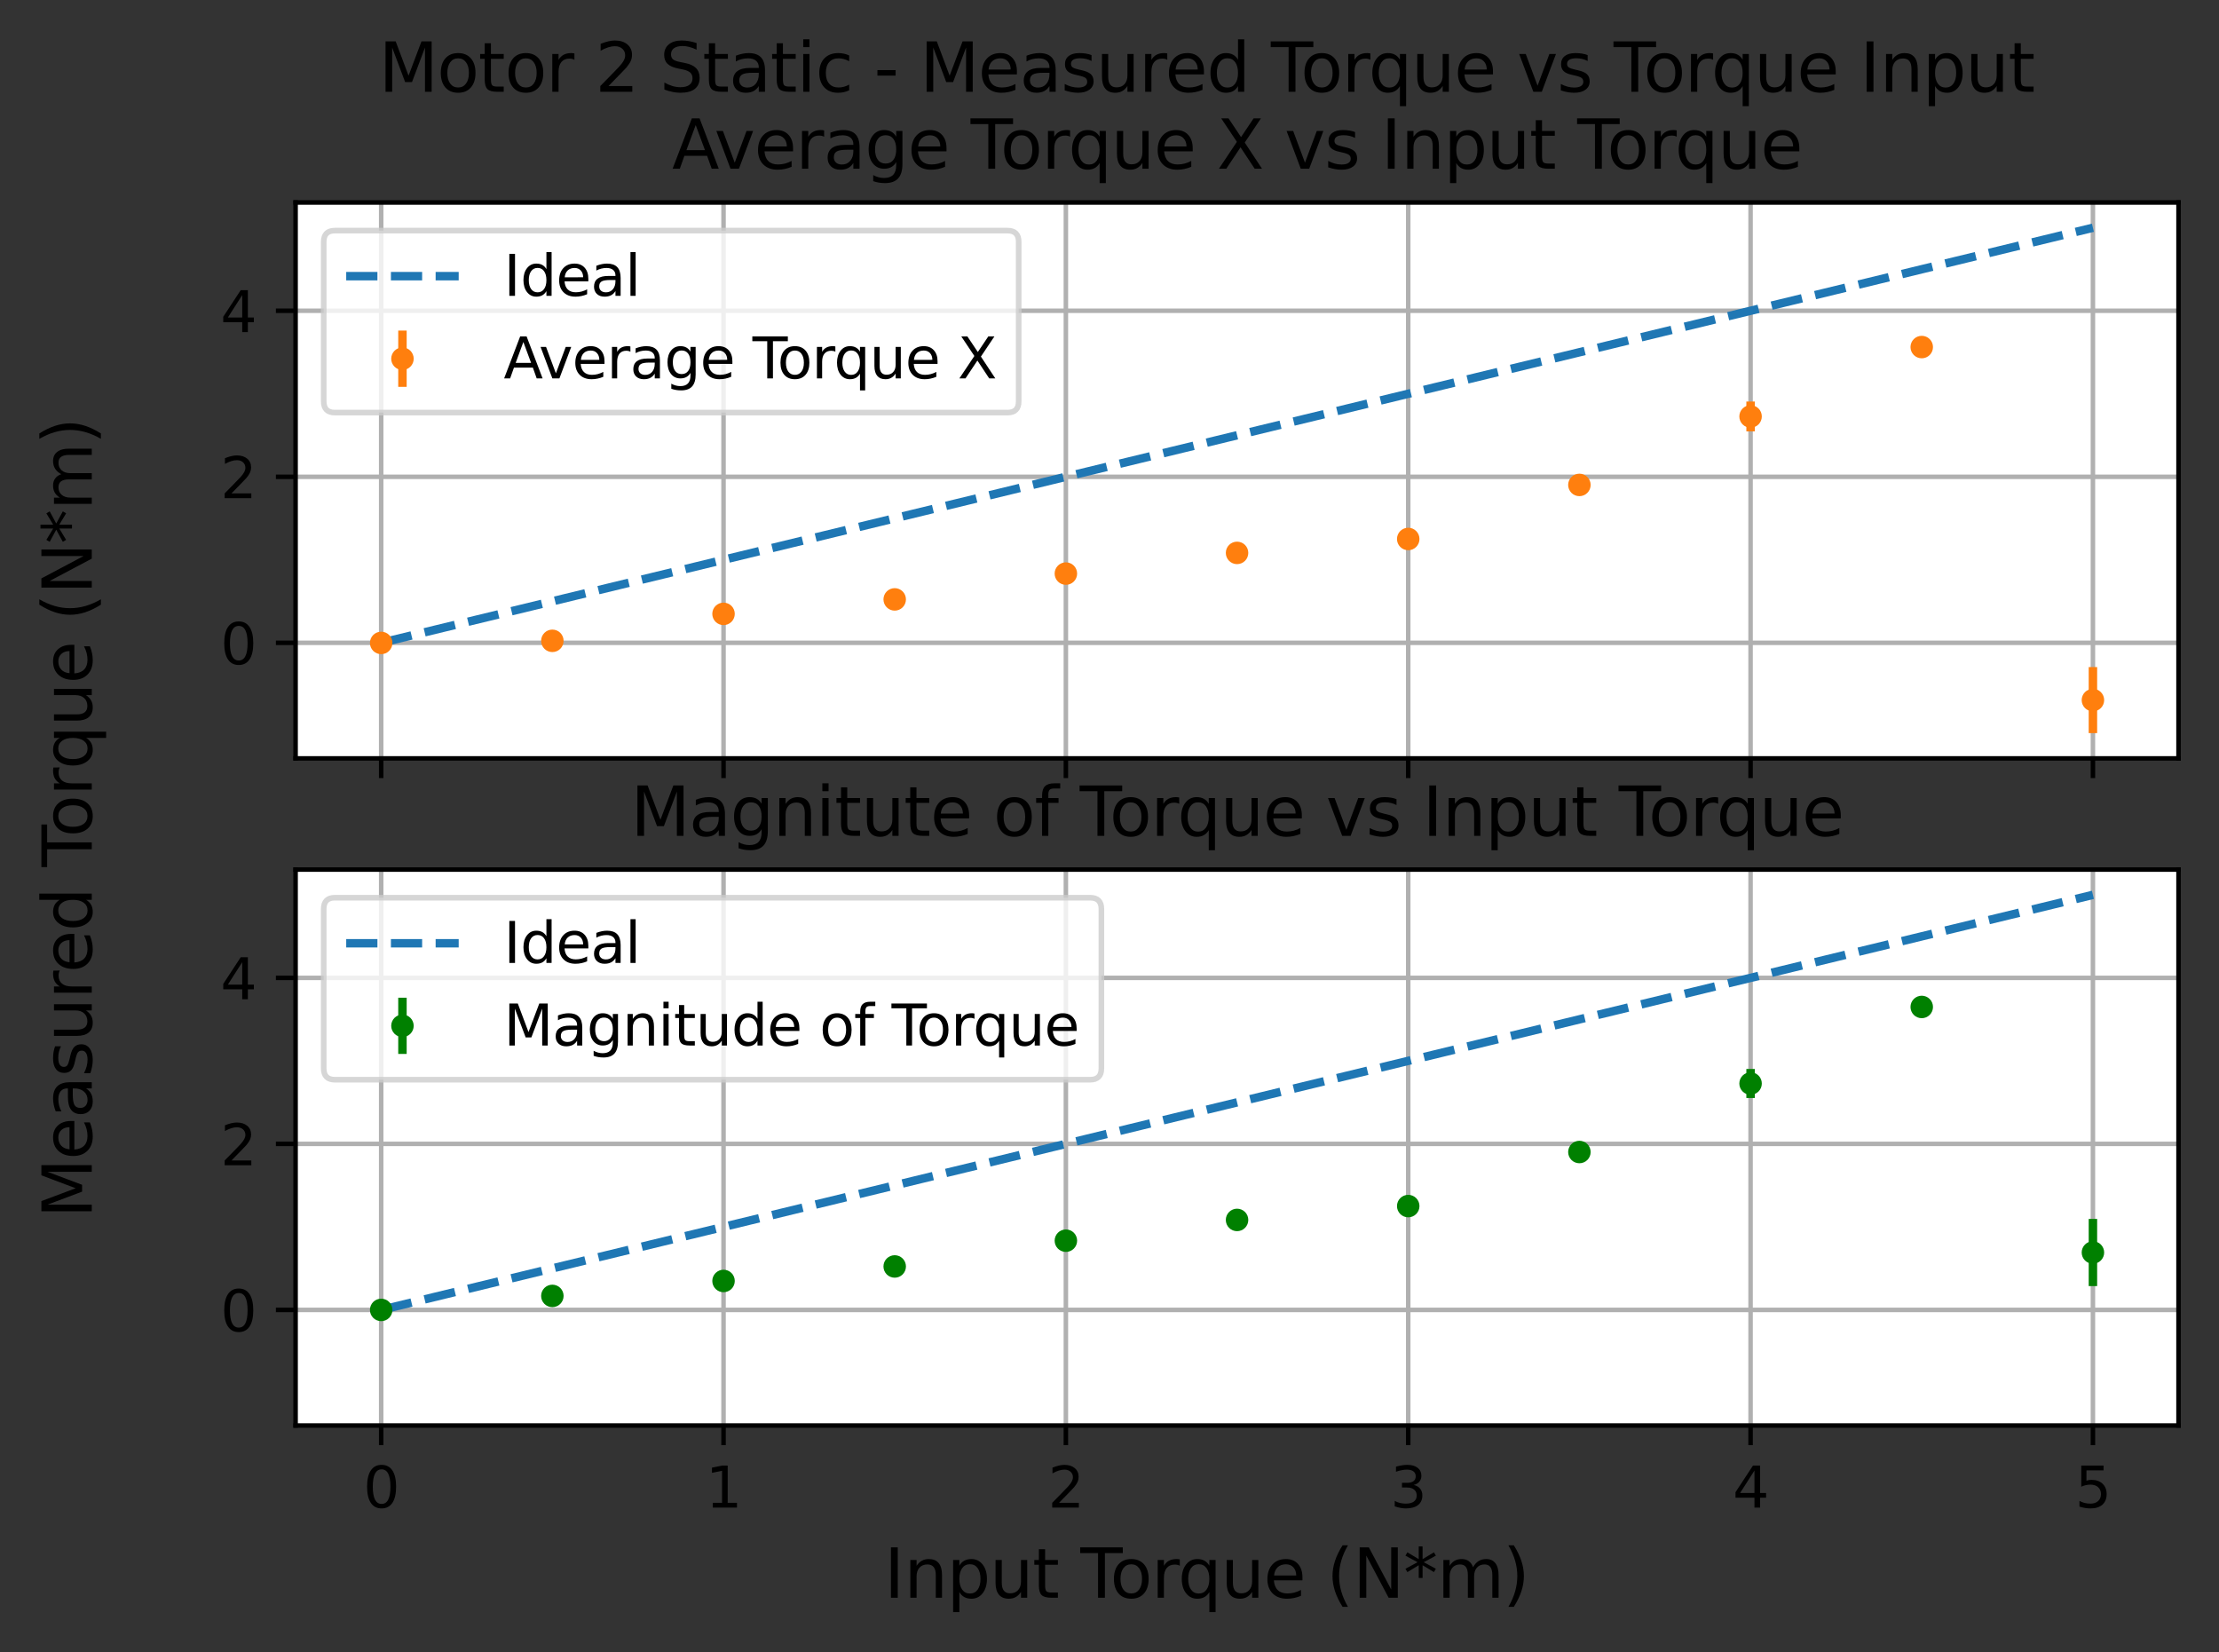 <?xml version="1.0" encoding="utf-8" standalone="no"?>
<!DOCTYPE svg PUBLIC "-//W3C//DTD SVG 1.1//EN"
  "http://www.w3.org/Graphics/SVG/1.1/DTD/svg11.dtd">
<svg xmlns:xlink="http://www.w3.org/1999/xlink" width="394.56pt" height="293.76pt" viewBox="0 0 394.56 293.76" xmlns="http://www.w3.org/2000/svg" version="1.1">
 <rect x="0" y="0" width="394.56" height="293.76" fill="#333333" stroke="none"/>
 <defs>
  <style type="text/css">*{stroke-linejoin: round; stroke-linecap: butt}</style>
 </defs>
 <g id="figure_1">
  <g id="patch_1">
   <path d="M 0 293.76 
L 394.56 293.76 
L 394.56 0 
L 0 0 
L 0 293.76 
z
" style="fill: none"/>
  </g>
  <g id="axes_1">
   <g id="patch_2">
    <path d="M 52.56 134.836 
L 387.36 134.836 
L 387.36 36 
L 52.56 36 
z
" style="fill: #ffffff"/>
   </g>
   <g id="matplotlib.axis_1">
    <g id="xtick_1">
     <g id="line2d_1">
      <path d="M 67.778 134.836 
L 67.778 36 
" clip-path="url(#p34149a6727)" style="fill: none; stroke: #b0b0b0; stroke-width: 0.8; stroke-linecap: square"/>
     </g>
     <g id="line2d_2">
      <defs>
       <path id="m59379c898c" d="M 0 0 
L 0 3.5 
" style="stroke: #000000; stroke-width: 0.8"/>
      </defs>
      <g>
       <use xlink:href="#m59379c898c" x="67.778" y="134.836" style="stroke: #000000; stroke-width: 0.8"/>
      </g>
     </g>
    </g>
    <g id="xtick_2">
     <g id="line2d_3">
      <path d="M 128.651 134.836 
L 128.651 36 
" clip-path="url(#p34149a6727)" style="fill: none; stroke: #b0b0b0; stroke-width: 0.8; stroke-linecap: square"/>
     </g>
     <g id="line2d_4">
      <g>
       <use xlink:href="#m59379c898c" x="128.651" y="134.836" style="stroke: #000000; stroke-width: 0.8"/>
      </g>
     </g>
    </g>
    <g id="xtick_3">
     <g id="line2d_5">
      <path d="M 189.524 134.836 
L 189.524 36 
" clip-path="url(#p34149a6727)" style="fill: none; stroke: #b0b0b0; stroke-width: 0.8; stroke-linecap: square"/>
     </g>
     <g id="line2d_6">
      <g>
       <use xlink:href="#m59379c898c" x="189.524" y="134.836" style="stroke: #000000; stroke-width: 0.8"/>
      </g>
     </g>
    </g>
    <g id="xtick_4">
     <g id="line2d_7">
      <path d="M 250.396 134.836 
L 250.396 36 
" clip-path="url(#p34149a6727)" style="fill: none; stroke: #b0b0b0; stroke-width: 0.8; stroke-linecap: square"/>
     </g>
     <g id="line2d_8">
      <g>
       <use xlink:href="#m59379c898c" x="250.396" y="134.836" style="stroke: #000000; stroke-width: 0.8"/>
      </g>
     </g>
    </g>
    <g id="xtick_5">
     <g id="line2d_9">
      <path d="M 311.269 134.836 
L 311.269 36 
" clip-path="url(#p34149a6727)" style="fill: none; stroke: #b0b0b0; stroke-width: 0.8; stroke-linecap: square"/>
     </g>
     <g id="line2d_10">
      <g>
       <use xlink:href="#m59379c898c" x="311.269" y="134.836" style="stroke: #000000; stroke-width: 0.8"/>
      </g>
     </g>
    </g>
    <g id="xtick_6">
     <g id="line2d_11">
      <path d="M 372.142 134.836 
L 372.142 36 
" clip-path="url(#p34149a6727)" style="fill: none; stroke: #b0b0b0; stroke-width: 0.8; stroke-linecap: square"/>
     </g>
     <g id="line2d_12">
      <g>
       <use xlink:href="#m59379c898c" x="372.142" y="134.836" style="stroke: #000000; stroke-width: 0.8"/>
      </g>
     </g>
    </g>
   </g>
   <g id="matplotlib.axis_2">
    <g id="ytick_1">
     <g id="line2d_13">
      <path d="M 52.56 114.286 
L 387.36 114.286 
" clip-path="url(#p34149a6727)" style="fill: none; stroke: #b0b0b0; stroke-width: 0.8; stroke-linecap: square"/>
     </g>
     <g id="line2d_14">
      <defs>
       <path id="m1507ac9cd9" d="M 0 0 
L -3.5 0 
" style="stroke: #000000; stroke-width: 0.8"/>
      </defs>
      <g>
       <use xlink:href="#m1507ac9cd9" x="52.56" y="114.286" style="stroke: #000000; stroke-width: 0.8"/>
      </g>
     </g>
     <g id="text_1">
      <!-- 0 -->
      <g transform="translate(39.197 118.085)scale(0.1 -0.1)">
       <defs>
        <path id="DejaVuSans-30" d="M 2034 4250 
Q 1547 4250 1301 3770 
Q 1056 3291 1056 2328 
Q 1056 1369 1301 889 
Q 1547 409 2034 409 
Q 2525 409 2770 889 
Q 3016 1369 3016 2328 
Q 3016 3291 2770 3770 
Q 2525 4250 2034 4250 
z
M 2034 4750 
Q 2819 4750 3233 4129 
Q 3647 3509 3647 2328 
Q 3647 1150 3233 529 
Q 2819 -91 2034 -91 
Q 1250 -91 836 529 
Q 422 1150 422 2328 
Q 422 3509 836 4129 
Q 1250 4750 2034 4750 
z
" transform="scale(0.016)"/>
       </defs>
       <use xlink:href="#DejaVuSans-30"/>
      </g>
     </g>
    </g>
    <g id="ytick_2">
     <g id="line2d_15">
      <path d="M 52.56 84.769 
L 387.36 84.769 
" clip-path="url(#p34149a6727)" style="fill: none; stroke: #b0b0b0; stroke-width: 0.8; stroke-linecap: square"/>
     </g>
     <g id="line2d_16">
      <g>
       <use xlink:href="#m1507ac9cd9" x="52.56" y="84.769" style="stroke: #000000; stroke-width: 0.8"/>
      </g>
     </g>
     <g id="text_2">
      <!-- 2 -->
      <g transform="translate(39.197 88.568)scale(0.1 -0.1)">
       <defs>
        <path id="DejaVuSans-32" d="M 1228 531 
L 3431 531 
L 3431 0 
L 469 0 
L 469 531 
Q 828 903 1448 1529 
Q 2069 2156 2228 2338 
Q 2531 2678 2651 2914 
Q 2772 3150 2772 3378 
Q 2772 3750 2511 3984 
Q 2250 4219 1831 4219 
Q 1534 4219 1204 4116 
Q 875 4013 500 3803 
L 500 4441 
Q 881 4594 1212 4672 
Q 1544 4750 1819 4750 
Q 2544 4750 2975 4387 
Q 3406 4025 3406 3419 
Q 3406 3131 3298 2873 
Q 3191 2616 2906 2266 
Q 2828 2175 2409 1742 
Q 1991 1309 1228 531 
z
" transform="scale(0.016)"/>
       </defs>
       <use xlink:href="#DejaVuSans-32"/>
      </g>
     </g>
    </g>
    <g id="ytick_3">
     <g id="line2d_17">
      <path d="M 52.56 55.251 
L 387.36 55.251 
" clip-path="url(#p34149a6727)" style="fill: none; stroke: #b0b0b0; stroke-width: 0.8; stroke-linecap: square"/>
     </g>
     <g id="line2d_18">
      <g>
       <use xlink:href="#m1507ac9cd9" x="52.56" y="55.251" style="stroke: #000000; stroke-width: 0.8"/>
      </g>
     </g>
     <g id="text_3">
      <!-- 4 -->
      <g transform="translate(39.197 59.051)scale(0.1 -0.1)">
       <defs>
        <path id="DejaVuSans-34" d="M 2419 4116 
L 825 1625 
L 2419 1625 
L 2419 4116 
z
M 2253 4666 
L 3047 4666 
L 3047 1625 
L 3713 1625 
L 3713 1100 
L 3047 1100 
L 3047 0 
L 2419 0 
L 2419 1100 
L 313 1100 
L 313 1709 
L 2253 4666 
z
" transform="scale(0.016)"/>
       </defs>
       <use xlink:href="#DejaVuSans-34"/>
      </g>
     </g>
    </g>
   </g>
   <g id="line2d_19">
    <path d="M 67.778 114.286 
L 98.215 106.907 
L 128.651 99.527 
L 159.087 92.148 
L 189.524 84.769 
L 219.96 77.389 
L 250.396 70.01 
L 280.833 62.631 
L 311.269 55.251 
L 341.705 47.872 
L 372.142 40.493 
" clip-path="url(#p34149a6727)" style="fill: none; stroke-dasharray: 5.55,2.4; stroke-dashoffset: 0; stroke: #1f77b4; stroke-width: 1.5"/>
   </g>
   <g id="LineCollection_1">
    <path d="M 67.778 114.31 
L 67.778 114.304 
" clip-path="url(#p34149a6727)" style="fill: none; stroke: #ff7f0e; stroke-width: 1.5"/>
    <path d="M 98.215 114.14 
L 98.215 113.727 
" clip-path="url(#p34149a6727)" style="fill: none; stroke: #ff7f0e; stroke-width: 1.5"/>
    <path d="M 128.651 109.181 
L 128.651 109.097 
" clip-path="url(#p34149a6727)" style="fill: none; stroke: #ff7f0e; stroke-width: 1.5"/>
    <path d="M 159.087 107.855 
L 159.087 105.277 
" clip-path="url(#p34149a6727)" style="fill: none; stroke: #ff7f0e; stroke-width: 1.5"/>
    <path d="M 189.524 102.087 
L 189.524 101.869 
" clip-path="url(#p34149a6727)" style="fill: none; stroke: #ff7f0e; stroke-width: 1.5"/>
    <path d="M 219.96 99.418 
L 219.96 97.18 
" clip-path="url(#p34149a6727)" style="fill: none; stroke: #ff7f0e; stroke-width: 1.5"/>
    <path d="M 250.396 96.013 
L 250.396 95.638 
" clip-path="url(#p34149a6727)" style="fill: none; stroke: #ff7f0e; stroke-width: 1.5"/>
    <path d="M 280.833 87.262 
L 280.833 85.168 
" clip-path="url(#p34149a6727)" style="fill: none; stroke: #ff7f0e; stroke-width: 1.5"/>
    <path d="M 311.269 76.691 
L 311.269 71.392 
" clip-path="url(#p34149a6727)" style="fill: none; stroke: #ff7f0e; stroke-width: 1.5"/>
    <path d="M 341.705 62.289 
L 341.705 61.12 
" clip-path="url(#p34149a6727)" style="fill: none; stroke: #ff7f0e; stroke-width: 1.5"/>
    <path d="M 372.142 130.344 
L 372.142 118.598 
" clip-path="url(#p34149a6727)" style="fill: none; stroke: #ff7f0e; stroke-width: 1.5"/>
   </g>
   <g id="line2d_20">
    <defs>
     <path id="m3f2f2e43b1" d="M 0 1.5 
C 0.398 1.5 0.779 1.342 1.061 1.061 
C 1.342 0.779 1.5 0.398 1.5 0 
C 1.5 -0.398 1.342 -0.779 1.061 -1.061 
C 0.779 -1.342 0.398 -1.5 0 -1.5 
C -0.398 -1.5 -0.779 -1.342 -1.061 -1.061 
C -1.342 -0.779 -1.5 -0.398 -1.5 0 
C -1.5 0.398 -1.342 0.779 -1.061 1.061 
C -0.779 1.342 -0.398 1.5 0 1.5 
z
" style="stroke: #ff7f0e"/>
    </defs>
    <g clip-path="url(#p34149a6727)">
     <use xlink:href="#m3f2f2e43b1" x="67.778" y="114.307" style="fill: #ff7f0e; stroke: #ff7f0e"/>
     <use xlink:href="#m3f2f2e43b1" x="98.215" y="113.933" style="fill: #ff7f0e; stroke: #ff7f0e"/>
     <use xlink:href="#m3f2f2e43b1" x="128.651" y="109.139" style="fill: #ff7f0e; stroke: #ff7f0e"/>
     <use xlink:href="#m3f2f2e43b1" x="159.087" y="106.566" style="fill: #ff7f0e; stroke: #ff7f0e"/>
     <use xlink:href="#m3f2f2e43b1" x="189.524" y="101.978" style="fill: #ff7f0e; stroke: #ff7f0e"/>
     <use xlink:href="#m3f2f2e43b1" x="219.96" y="98.299" style="fill: #ff7f0e; stroke: #ff7f0e"/>
     <use xlink:href="#m3f2f2e43b1" x="250.396" y="95.826" style="fill: #ff7f0e; stroke: #ff7f0e"/>
     <use xlink:href="#m3f2f2e43b1" x="280.833" y="86.215" style="fill: #ff7f0e; stroke: #ff7f0e"/>
     <use xlink:href="#m3f2f2e43b1" x="311.269" y="74.041" style="fill: #ff7f0e; stroke: #ff7f0e"/>
     <use xlink:href="#m3f2f2e43b1" x="341.705" y="61.704" style="fill: #ff7f0e; stroke: #ff7f0e"/>
     <use xlink:href="#m3f2f2e43b1" x="372.142" y="124.471" style="fill: #ff7f0e; stroke: #ff7f0e"/>
    </g>
   </g>
   <g id="patch_3">
    <path d="M 52.56 134.836 
L 52.56 36 
" style="fill: none; stroke: #000000; stroke-width: 0.8; stroke-linejoin: miter; stroke-linecap: square"/>
   </g>
   <g id="patch_4">
    <path d="M 387.36 134.836 
L 387.36 36 
" style="fill: none; stroke: #000000; stroke-width: 0.8; stroke-linejoin: miter; stroke-linecap: square"/>
   </g>
   <g id="patch_5">
    <path d="M 52.56 134.836 
L 387.36 134.836 
" style="fill: none; stroke: #000000; stroke-width: 0.8; stroke-linejoin: miter; stroke-linecap: square"/>
   </g>
   <g id="patch_6">
    <path d="M 52.56 36 
L 387.36 36 
" style="fill: none; stroke: #000000; stroke-width: 0.8; stroke-linejoin: miter; stroke-linecap: square"/>
   </g>
   <g id="text_4">
    <!-- Average Torque X vs Input Torque -->
    <g transform="translate(119.501 30)scale(0.12 -0.12)">
     <defs>
      <path id="DejaVuSans-41" d="M 2188 4044 
L 1331 1722 
L 3047 1722 
L 2188 4044 
z
M 1831 4666 
L 2547 4666 
L 4325 0 
L 3669 0 
L 3244 1197 
L 1141 1197 
L 716 0 
L 50 0 
L 1831 4666 
z
" transform="scale(0.016)"/>
      <path id="DejaVuSans-76" d="M 191 3500 
L 800 3500 
L 1894 563 
L 2988 3500 
L 3597 3500 
L 2284 0 
L 1503 0 
L 191 3500 
z
" transform="scale(0.016)"/>
      <path id="DejaVuSans-65" d="M 3597 1894 
L 3597 1613 
L 953 1613 
Q 991 1019 1311 708 
Q 1631 397 2203 397 
Q 2534 397 2845 478 
Q 3156 559 3463 722 
L 3463 178 
Q 3153 47 2828 -22 
Q 2503 -91 2169 -91 
Q 1331 -91 842 396 
Q 353 884 353 1716 
Q 353 2575 817 3079 
Q 1281 3584 2069 3584 
Q 2775 3584 3186 3129 
Q 3597 2675 3597 1894 
z
M 3022 2063 
Q 3016 2534 2758 2815 
Q 2500 3097 2075 3097 
Q 1594 3097 1305 2825 
Q 1016 2553 972 2059 
L 3022 2063 
z
" transform="scale(0.016)"/>
      <path id="DejaVuSans-72" d="M 2631 2963 
Q 2534 3019 2420 3045 
Q 2306 3072 2169 3072 
Q 1681 3072 1420 2755 
Q 1159 2438 1159 1844 
L 1159 0 
L 581 0 
L 581 3500 
L 1159 3500 
L 1159 2956 
Q 1341 3275 1631 3429 
Q 1922 3584 2338 3584 
Q 2397 3584 2469 3576 
Q 2541 3569 2628 3553 
L 2631 2963 
z
" transform="scale(0.016)"/>
      <path id="DejaVuSans-61" d="M 2194 1759 
Q 1497 1759 1228 1600 
Q 959 1441 959 1056 
Q 959 750 1161 570 
Q 1363 391 1709 391 
Q 2188 391 2477 730 
Q 2766 1069 2766 1631 
L 2766 1759 
L 2194 1759 
z
M 3341 1997 
L 3341 0 
L 2766 0 
L 2766 531 
Q 2569 213 2275 61 
Q 1981 -91 1556 -91 
Q 1019 -91 701 211 
Q 384 513 384 1019 
Q 384 1609 779 1909 
Q 1175 2209 1959 2209 
L 2766 2209 
L 2766 2266 
Q 2766 2663 2505 2880 
Q 2244 3097 1772 3097 
Q 1472 3097 1187 3025 
Q 903 2953 641 2809 
L 641 3341 
Q 956 3463 1253 3523 
Q 1550 3584 1831 3584 
Q 2591 3584 2966 3190 
Q 3341 2797 3341 1997 
z
" transform="scale(0.016)"/>
      <path id="DejaVuSans-67" d="M 2906 1791 
Q 2906 2416 2648 2759 
Q 2391 3103 1925 3103 
Q 1463 3103 1205 2759 
Q 947 2416 947 1791 
Q 947 1169 1205 825 
Q 1463 481 1925 481 
Q 2391 481 2648 825 
Q 2906 1169 2906 1791 
z
M 3481 434 
Q 3481 -459 3084 -895 
Q 2688 -1331 1869 -1331 
Q 1566 -1331 1297 -1286 
Q 1028 -1241 775 -1147 
L 775 -588 
Q 1028 -725 1275 -790 
Q 1522 -856 1778 -856 
Q 2344 -856 2625 -561 
Q 2906 -266 2906 331 
L 2906 616 
Q 2728 306 2450 153 
Q 2172 0 1784 0 
Q 1141 0 747 490 
Q 353 981 353 1791 
Q 353 2603 747 3093 
Q 1141 3584 1784 3584 
Q 2172 3584 2450 3431 
Q 2728 3278 2906 2969 
L 2906 3500 
L 3481 3500 
L 3481 434 
z
" transform="scale(0.016)"/>
      <path id="DejaVuSans-20" transform="scale(0.016)"/>
      <path id="DejaVuSans-54" d="M -19 4666 
L 3928 4666 
L 3928 4134 
L 2272 4134 
L 2272 0 
L 1638 0 
L 1638 4134 
L -19 4134 
L -19 4666 
z
" transform="scale(0.016)"/>
      <path id="DejaVuSans-6f" d="M 1959 3097 
Q 1497 3097 1228 2736 
Q 959 2375 959 1747 
Q 959 1119 1226 758 
Q 1494 397 1959 397 
Q 2419 397 2687 759 
Q 2956 1122 2956 1747 
Q 2956 2369 2687 2733 
Q 2419 3097 1959 3097 
z
M 1959 3584 
Q 2709 3584 3137 3096 
Q 3566 2609 3566 1747 
Q 3566 888 3137 398 
Q 2709 -91 1959 -91 
Q 1206 -91 779 398 
Q 353 888 353 1747 
Q 353 2609 779 3096 
Q 1206 3584 1959 3584 
z
" transform="scale(0.016)"/>
      <path id="DejaVuSans-71" d="M 947 1747 
Q 947 1113 1208 752 
Q 1469 391 1925 391 
Q 2381 391 2643 752 
Q 2906 1113 2906 1747 
Q 2906 2381 2643 2742 
Q 2381 3103 1925 3103 
Q 1469 3103 1208 2742 
Q 947 2381 947 1747 
z
M 2906 525 
Q 2725 213 2448 61 
Q 2172 -91 1784 -91 
Q 1150 -91 751 415 
Q 353 922 353 1747 
Q 353 2572 751 3078 
Q 1150 3584 1784 3584 
Q 2172 3584 2448 3432 
Q 2725 3281 2906 2969 
L 2906 3500 
L 3481 3500 
L 3481 -1331 
L 2906 -1331 
L 2906 525 
z
" transform="scale(0.016)"/>
      <path id="DejaVuSans-75" d="M 544 1381 
L 544 3500 
L 1119 3500 
L 1119 1403 
Q 1119 906 1312 657 
Q 1506 409 1894 409 
Q 2359 409 2629 706 
Q 2900 1003 2900 1516 
L 2900 3500 
L 3475 3500 
L 3475 0 
L 2900 0 
L 2900 538 
Q 2691 219 2414 64 
Q 2138 -91 1772 -91 
Q 1169 -91 856 284 
Q 544 659 544 1381 
z
M 1991 3584 
L 1991 3584 
z
" transform="scale(0.016)"/>
      <path id="DejaVuSans-58" d="M 403 4666 
L 1081 4666 
L 2241 2931 
L 3406 4666 
L 4084 4666 
L 2584 2425 
L 4184 0 
L 3506 0 
L 2194 1984 
L 872 0 
L 191 0 
L 1856 2491 
L 403 4666 
z
" transform="scale(0.016)"/>
      <path id="DejaVuSans-73" d="M 2834 3397 
L 2834 2853 
Q 2591 2978 2328 3040 
Q 2066 3103 1784 3103 
Q 1356 3103 1142 2972 
Q 928 2841 928 2578 
Q 928 2378 1081 2264 
Q 1234 2150 1697 2047 
L 1894 2003 
Q 2506 1872 2764 1633 
Q 3022 1394 3022 966 
Q 3022 478 2636 193 
Q 2250 -91 1575 -91 
Q 1294 -91 989 -36 
Q 684 19 347 128 
L 347 722 
Q 666 556 975 473 
Q 1284 391 1588 391 
Q 1994 391 2212 530 
Q 2431 669 2431 922 
Q 2431 1156 2273 1281 
Q 2116 1406 1581 1522 
L 1381 1569 
Q 847 1681 609 1914 
Q 372 2147 372 2553 
Q 372 3047 722 3315 
Q 1072 3584 1716 3584 
Q 2034 3584 2315 3537 
Q 2597 3491 2834 3397 
z
" transform="scale(0.016)"/>
      <path id="DejaVuSans-49" d="M 628 4666 
L 1259 4666 
L 1259 0 
L 628 0 
L 628 4666 
z
" transform="scale(0.016)"/>
      <path id="DejaVuSans-6e" d="M 3513 2113 
L 3513 0 
L 2938 0 
L 2938 2094 
Q 2938 2591 2744 2837 
Q 2550 3084 2163 3084 
Q 1697 3084 1428 2787 
Q 1159 2491 1159 1978 
L 1159 0 
L 581 0 
L 581 3500 
L 1159 3500 
L 1159 2956 
Q 1366 3272 1645 3428 
Q 1925 3584 2291 3584 
Q 2894 3584 3203 3211 
Q 3513 2838 3513 2113 
z
" transform="scale(0.016)"/>
      <path id="DejaVuSans-70" d="M 1159 525 
L 1159 -1331 
L 581 -1331 
L 581 3500 
L 1159 3500 
L 1159 2969 
Q 1341 3281 1617 3432 
Q 1894 3584 2278 3584 
Q 2916 3584 3314 3078 
Q 3713 2572 3713 1747 
Q 3713 922 3314 415 
Q 2916 -91 2278 -91 
Q 1894 -91 1617 61 
Q 1341 213 1159 525 
z
M 3116 1747 
Q 3116 2381 2855 2742 
Q 2594 3103 2138 3103 
Q 1681 3103 1420 2742 
Q 1159 2381 1159 1747 
Q 1159 1113 1420 752 
Q 1681 391 2138 391 
Q 2594 391 2855 752 
Q 3116 1113 3116 1747 
z
" transform="scale(0.016)"/>
      <path id="DejaVuSans-74" d="M 1172 4494 
L 1172 3500 
L 2356 3500 
L 2356 3053 
L 1172 3053 
L 1172 1153 
Q 1172 725 1289 603 
Q 1406 481 1766 481 
L 2356 481 
L 2356 0 
L 1766 0 
Q 1100 0 847 248 
Q 594 497 594 1153 
L 594 3053 
L 172 3053 
L 172 3500 
L 594 3500 
L 594 4494 
L 1172 4494 
z
" transform="scale(0.016)"/>
     </defs>
     <use xlink:href="#DejaVuSans-41"/>
     <use xlink:href="#DejaVuSans-76" x="62.533"/>
     <use xlink:href="#DejaVuSans-65" x="121.713"/>
     <use xlink:href="#DejaVuSans-72" x="183.236"/>
     <use xlink:href="#DejaVuSans-61" x="224.35"/>
     <use xlink:href="#DejaVuSans-67" x="285.629"/>
     <use xlink:href="#DejaVuSans-65" x="349.105"/>
     <use xlink:href="#DejaVuSans-20" x="410.629"/>
     <use xlink:href="#DejaVuSans-54" x="442.416"/>
     <use xlink:href="#DejaVuSans-6f" x="486.5"/>
     <use xlink:href="#DejaVuSans-72" x="547.682"/>
     <use xlink:href="#DejaVuSans-71" x="587.045"/>
     <use xlink:href="#DejaVuSans-75" x="650.521"/>
     <use xlink:href="#DejaVuSans-65" x="713.9"/>
     <use xlink:href="#DejaVuSans-20" x="775.424"/>
     <use xlink:href="#DejaVuSans-58" x="807.211"/>
     <use xlink:href="#DejaVuSans-20" x="875.717"/>
     <use xlink:href="#DejaVuSans-76" x="907.504"/>
     <use xlink:href="#DejaVuSans-73" x="966.684"/>
     <use xlink:href="#DejaVuSans-20" x="1018.783"/>
     <use xlink:href="#DejaVuSans-49" x="1050.57"/>
     <use xlink:href="#DejaVuSans-6e" x="1080.062"/>
     <use xlink:href="#DejaVuSans-70" x="1143.441"/>
     <use xlink:href="#DejaVuSans-75" x="1206.918"/>
     <use xlink:href="#DejaVuSans-74" x="1270.297"/>
     <use xlink:href="#DejaVuSans-20" x="1309.506"/>
     <use xlink:href="#DejaVuSans-54" x="1341.293"/>
     <use xlink:href="#DejaVuSans-6f" x="1385.377"/>
     <use xlink:href="#DejaVuSans-72" x="1446.559"/>
     <use xlink:href="#DejaVuSans-71" x="1485.922"/>
     <use xlink:href="#DejaVuSans-75" x="1549.398"/>
     <use xlink:href="#DejaVuSans-65" x="1612.777"/>
    </g>
   </g>
   <g id="legend_1">
    <g id="patch_7">
     <path d="M 59.56 73.356 
L 179.133 73.356 
Q 181.133 73.356 181.133 71.356 
L 181.133 43 
Q 181.133 41 179.133 41 
L 59.56 41 
Q 57.56 41 57.56 43 
L 57.56 71.356 
Q 57.56 73.356 59.56 73.356 
z
" style="fill: #ffffff; opacity: 0.8; stroke: #cccccc; stroke-linejoin: miter"/>
    </g>
    <g id="line2d_21">
     <path d="M 61.56 49.098 
L 71.56 49.098 
L 81.56 49.098 
" style="fill: none; stroke-dasharray: 5.55,2.4; stroke-dashoffset: 0; stroke: #1f77b4; stroke-width: 1.5"/>
    </g>
    <g id="text_5">
     <!-- Ideal -->
     <g transform="translate(89.56 52.598)scale(0.1 -0.1)">
      <defs>
       <path id="DejaVuSans-64" d="M 2906 2969 
L 2906 4863 
L 3481 4863 
L 3481 0 
L 2906 0 
L 2906 525 
Q 2725 213 2448 61 
Q 2172 -91 1784 -91 
Q 1150 -91 751 415 
Q 353 922 353 1747 
Q 353 2572 751 3078 
Q 1150 3584 1784 3584 
Q 2172 3584 2448 3432 
Q 2725 3281 2906 2969 
z
M 947 1747 
Q 947 1113 1208 752 
Q 1469 391 1925 391 
Q 2381 391 2643 752 
Q 2906 1113 2906 1747 
Q 2906 2381 2643 2742 
Q 2381 3103 1925 3103 
Q 1469 3103 1208 2742 
Q 947 2381 947 1747 
z
" transform="scale(0.016)"/>
       <path id="DejaVuSans-6c" d="M 603 4863 
L 1178 4863 
L 1178 0 
L 603 0 
L 603 4863 
z
" transform="scale(0.016)"/>
      </defs>
      <use xlink:href="#DejaVuSans-49"/>
      <use xlink:href="#DejaVuSans-64" x="29.492"/>
      <use xlink:href="#DejaVuSans-65" x="92.969"/>
      <use xlink:href="#DejaVuSans-61" x="154.492"/>
      <use xlink:href="#DejaVuSans-6c" x="215.771"/>
     </g>
    </g>
    <g id="LineCollection_2">
     <path d="M 71.56 68.777 
L 71.56 58.777 
" style="fill: none; stroke: #ff7f0e; stroke-width: 1.5"/>
    </g>
    <g id="line2d_22"/>
    <g id="line2d_23">
     <g>
      <use xlink:href="#m3f2f2e43b1" x="71.56" y="63.777" style="fill: #ff7f0e; stroke: #ff7f0e"/>
     </g>
    </g>
    <g id="text_6">
     <!-- Average Torque X -->
     <g transform="translate(89.56 67.277)scale(0.1 -0.1)">
      <use xlink:href="#DejaVuSans-41"/>
      <use xlink:href="#DejaVuSans-76" x="62.533"/>
      <use xlink:href="#DejaVuSans-65" x="121.713"/>
      <use xlink:href="#DejaVuSans-72" x="183.236"/>
      <use xlink:href="#DejaVuSans-61" x="224.35"/>
      <use xlink:href="#DejaVuSans-67" x="285.629"/>
      <use xlink:href="#DejaVuSans-65" x="349.105"/>
      <use xlink:href="#DejaVuSans-20" x="410.629"/>
      <use xlink:href="#DejaVuSans-54" x="442.416"/>
      <use xlink:href="#DejaVuSans-6f" x="486.5"/>
      <use xlink:href="#DejaVuSans-72" x="547.682"/>
      <use xlink:href="#DejaVuSans-71" x="587.045"/>
      <use xlink:href="#DejaVuSans-75" x="650.521"/>
      <use xlink:href="#DejaVuSans-65" x="713.9"/>
      <use xlink:href="#DejaVuSans-20" x="775.424"/>
      <use xlink:href="#DejaVuSans-58" x="807.211"/>
     </g>
    </g>
   </g>
  </g>
  <g id="axes_2">
   <g id="patch_8">
    <path d="M 52.56 253.44 
L 387.36 253.44 
L 387.36 154.604 
L 52.56 154.604 
z
" style="fill: #ffffff"/>
   </g>
   <g id="matplotlib.axis_3">
    <g id="xtick_7">
     <g id="line2d_24">
      <path d="M 67.778 253.44 
L 67.778 154.604 
" clip-path="url(#p79ba35989a)" style="fill: none; stroke: #b0b0b0; stroke-width: 0.8; stroke-linecap: square"/>
     </g>
     <g id="line2d_25">
      <g>
       <use xlink:href="#m59379c898c" x="67.778" y="253.44" style="stroke: #000000; stroke-width: 0.8"/>
      </g>
     </g>
     <g id="text_7">
      <!-- 0 -->
      <g transform="translate(64.597 268.038)scale(0.1 -0.1)">
       <use xlink:href="#DejaVuSans-30"/>
      </g>
     </g>
    </g>
    <g id="xtick_8">
     <g id="line2d_26">
      <path d="M 128.651 253.44 
L 128.651 154.604 
" clip-path="url(#p79ba35989a)" style="fill: none; stroke: #b0b0b0; stroke-width: 0.8; stroke-linecap: square"/>
     </g>
     <g id="line2d_27">
      <g>
       <use xlink:href="#m59379c898c" x="128.651" y="253.44" style="stroke: #000000; stroke-width: 0.8"/>
      </g>
     </g>
     <g id="text_8">
      <!-- 1 -->
      <g transform="translate(125.47 268.038)scale(0.1 -0.1)">
       <defs>
        <path id="DejaVuSans-31" d="M 794 531 
L 1825 531 
L 1825 4091 
L 703 3866 
L 703 4441 
L 1819 4666 
L 2450 4666 
L 2450 531 
L 3481 531 
L 3481 0 
L 794 0 
L 794 531 
z
" transform="scale(0.016)"/>
       </defs>
       <use xlink:href="#DejaVuSans-31"/>
      </g>
     </g>
    </g>
    <g id="xtick_9">
     <g id="line2d_28">
      <path d="M 189.524 253.44 
L 189.524 154.604 
" clip-path="url(#p79ba35989a)" style="fill: none; stroke: #b0b0b0; stroke-width: 0.8; stroke-linecap: square"/>
     </g>
     <g id="line2d_29">
      <g>
       <use xlink:href="#m59379c898c" x="189.524" y="253.44" style="stroke: #000000; stroke-width: 0.8"/>
      </g>
     </g>
     <g id="text_9">
      <!-- 2 -->
      <g transform="translate(186.342 268.038)scale(0.1 -0.1)">
       <use xlink:href="#DejaVuSans-32"/>
      </g>
     </g>
    </g>
    <g id="xtick_10">
     <g id="line2d_30">
      <path d="M 250.396 253.44 
L 250.396 154.604 
" clip-path="url(#p79ba35989a)" style="fill: none; stroke: #b0b0b0; stroke-width: 0.8; stroke-linecap: square"/>
     </g>
     <g id="line2d_31">
      <g>
       <use xlink:href="#m59379c898c" x="250.396" y="253.44" style="stroke: #000000; stroke-width: 0.8"/>
      </g>
     </g>
     <g id="text_10">
      <!-- 3 -->
      <g transform="translate(247.215 268.038)scale(0.1 -0.1)">
       <defs>
        <path id="DejaVuSans-33" d="M 2597 2516 
Q 3050 2419 3304 2112 
Q 3559 1806 3559 1356 
Q 3559 666 3084 287 
Q 2609 -91 1734 -91 
Q 1441 -91 1130 -33 
Q 819 25 488 141 
L 488 750 
Q 750 597 1062 519 
Q 1375 441 1716 441 
Q 2309 441 2620 675 
Q 2931 909 2931 1356 
Q 2931 1769 2642 2001 
Q 2353 2234 1838 2234 
L 1294 2234 
L 1294 2753 
L 1863 2753 
Q 2328 2753 2575 2939 
Q 2822 3125 2822 3475 
Q 2822 3834 2567 4026 
Q 2313 4219 1838 4219 
Q 1578 4219 1281 4162 
Q 984 4106 628 3988 
L 628 4550 
Q 988 4650 1302 4700 
Q 1616 4750 1894 4750 
Q 2613 4750 3031 4423 
Q 3450 4097 3450 3541 
Q 3450 3153 3228 2886 
Q 3006 2619 2597 2516 
z
" transform="scale(0.016)"/>
       </defs>
       <use xlink:href="#DejaVuSans-33"/>
      </g>
     </g>
    </g>
    <g id="xtick_11">
     <g id="line2d_32">
      <path d="M 311.269 253.44 
L 311.269 154.604 
" clip-path="url(#p79ba35989a)" style="fill: none; stroke: #b0b0b0; stroke-width: 0.8; stroke-linecap: square"/>
     </g>
     <g id="line2d_33">
      <g>
       <use xlink:href="#m59379c898c" x="311.269" y="253.44" style="stroke: #000000; stroke-width: 0.8"/>
      </g>
     </g>
     <g id="text_11">
      <!-- 4 -->
      <g transform="translate(308.088 268.038)scale(0.1 -0.1)">
       <use xlink:href="#DejaVuSans-34"/>
      </g>
     </g>
    </g>
    <g id="xtick_12">
     <g id="line2d_34">
      <path d="M 372.142 253.44 
L 372.142 154.604 
" clip-path="url(#p79ba35989a)" style="fill: none; stroke: #b0b0b0; stroke-width: 0.8; stroke-linecap: square"/>
     </g>
     <g id="line2d_35">
      <g>
       <use xlink:href="#m59379c898c" x="372.142" y="253.44" style="stroke: #000000; stroke-width: 0.8"/>
      </g>
     </g>
     <g id="text_12">
      <!-- 5 -->
      <g transform="translate(368.961 268.038)scale(0.1 -0.1)">
       <defs>
        <path id="DejaVuSans-35" d="M 691 4666 
L 3169 4666 
L 3169 4134 
L 1269 4134 
L 1269 2991 
Q 1406 3038 1543 3061 
Q 1681 3084 1819 3084 
Q 2600 3084 3056 2656 
Q 3513 2228 3513 1497 
Q 3513 744 3044 326 
Q 2575 -91 1722 -91 
Q 1428 -91 1123 -41 
Q 819 9 494 109 
L 494 744 
Q 775 591 1075 516 
Q 1375 441 1709 441 
Q 2250 441 2565 725 
Q 2881 1009 2881 1497 
Q 2881 1984 2565 2268 
Q 2250 2553 1709 2553 
Q 1456 2553 1204 2497 
Q 953 2441 691 2322 
L 691 4666 
z
" transform="scale(0.016)"/>
       </defs>
       <use xlink:href="#DejaVuSans-35"/>
      </g>
     </g>
    </g>
   </g>
   <g id="matplotlib.axis_4">
    <g id="ytick_4">
     <g id="line2d_36">
      <path d="M 52.56 232.89 
L 387.36 232.89 
" clip-path="url(#p79ba35989a)" style="fill: none; stroke: #b0b0b0; stroke-width: 0.8; stroke-linecap: square"/>
     </g>
     <g id="line2d_37">
      <g>
       <use xlink:href="#m1507ac9cd9" x="52.56" y="232.89" style="stroke: #000000; stroke-width: 0.8"/>
      </g>
     </g>
     <g id="text_13">
      <!-- 0 -->
      <g transform="translate(39.197 236.689)scale(0.1 -0.1)">
       <use xlink:href="#DejaVuSans-30"/>
      </g>
     </g>
    </g>
    <g id="ytick_5">
     <g id="line2d_38">
      <path d="M 52.56 203.372 
L 387.36 203.372 
" clip-path="url(#p79ba35989a)" style="fill: none; stroke: #b0b0b0; stroke-width: 0.8; stroke-linecap: square"/>
     </g>
     <g id="line2d_39">
      <g>
       <use xlink:href="#m1507ac9cd9" x="52.56" y="203.372" style="stroke: #000000; stroke-width: 0.8"/>
      </g>
     </g>
     <g id="text_14">
      <!-- 2 -->
      <g transform="translate(39.197 207.172)scale(0.1 -0.1)">
       <use xlink:href="#DejaVuSans-32"/>
      </g>
     </g>
    </g>
    <g id="ytick_6">
     <g id="line2d_40">
      <path d="M 52.56 173.855 
L 387.36 173.855 
" clip-path="url(#p79ba35989a)" style="fill: none; stroke: #b0b0b0; stroke-width: 0.8; stroke-linecap: square"/>
     </g>
     <g id="line2d_41">
      <g>
       <use xlink:href="#m1507ac9cd9" x="52.56" y="173.855" style="stroke: #000000; stroke-width: 0.8"/>
      </g>
     </g>
     <g id="text_15">
      <!-- 4 -->
      <g transform="translate(39.197 177.654)scale(0.1 -0.1)">
       <use xlink:href="#DejaVuSans-34"/>
      </g>
     </g>
    </g>
   </g>
   <g id="line2d_42">
    <path d="M 67.778 232.89 
L 98.215 225.51 
L 128.651 218.131 
L 159.087 210.752 
L 189.524 203.372 
L 219.96 195.993 
L 250.396 188.614 
L 280.833 181.234 
L 311.269 173.855 
L 341.705 166.476 
L 372.142 159.096 
" clip-path="url(#p79ba35989a)" style="fill: none; stroke-dasharray: 5.55,2.4; stroke-dashoffset: 0; stroke: #1f77b4; stroke-width: 1.5"/>
   </g>
   <g id="LineCollection_3">
    <path d="M 67.778 232.89 
L 67.778 232.89 
" clip-path="url(#p79ba35989a)" style="fill: none; stroke: #008000; stroke-width: 1.5"/>
    <path d="M 98.215 230.455 
L 98.215 230.349 
" clip-path="url(#p79ba35989a)" style="fill: none; stroke: #008000; stroke-width: 1.5"/>
    <path d="M 128.651 227.785 
L 128.651 227.7 
" clip-path="url(#p79ba35989a)" style="fill: none; stroke: #008000; stroke-width: 1.5"/>
    <path d="M 159.087 226.423 
L 159.087 223.905 
" clip-path="url(#p79ba35989a)" style="fill: none; stroke: #008000; stroke-width: 1.5"/>
    <path d="M 189.524 220.691 
L 189.524 220.473 
" clip-path="url(#p79ba35989a)" style="fill: none; stroke: #008000; stroke-width: 1.5"/>
    <path d="M 219.96 217.91 
L 219.96 215.876 
" clip-path="url(#p79ba35989a)" style="fill: none; stroke: #008000; stroke-width: 1.5"/>
    <path d="M 250.396 214.617 
L 250.396 214.242 
" clip-path="url(#p79ba35989a)" style="fill: none; stroke: #008000; stroke-width: 1.5"/>
    <path d="M 280.833 205.864 
L 280.833 203.772 
" clip-path="url(#p79ba35989a)" style="fill: none; stroke: #008000; stroke-width: 1.5"/>
    <path d="M 311.269 195.223 
L 311.269 190.056 
" clip-path="url(#p79ba35989a)" style="fill: none; stroke: #008000; stroke-width: 1.5"/>
    <path d="M 341.705 179.647 
L 341.705 178.407 
" clip-path="url(#p79ba35989a)" style="fill: none; stroke: #008000; stroke-width: 1.5"/>
    <path d="M 372.142 228.655 
L 372.142 216.709 
" clip-path="url(#p79ba35989a)" style="fill: none; stroke: #008000; stroke-width: 1.5"/>
   </g>
   <g id="line2d_43">
    <defs>
     <path id="mbbff3d0f3e" d="M 0 1.5 
C 0.398 1.5 0.779 1.342 1.061 1.061 
C 1.342 0.779 1.5 0.398 1.5 0 
C 1.5 -0.398 1.342 -0.779 1.061 -1.061 
C 0.779 -1.342 0.398 -1.5 0 -1.5 
C -0.398 -1.5 -0.779 -1.342 -1.061 -1.061 
C -1.342 -0.779 -1.5 -0.398 -1.5 0 
C -1.5 0.398 -1.342 0.779 -1.061 1.061 
C -0.779 1.342 -0.398 1.5 0 1.5 
z
" style="stroke: #008000"/>
    </defs>
    <g clip-path="url(#p79ba35989a)">
     <use xlink:href="#mbbff3d0f3e" x="67.778" y="232.89" style="fill: #008000; stroke: #008000"/>
     <use xlink:href="#mbbff3d0f3e" x="98.215" y="230.402" style="fill: #008000; stroke: #008000"/>
     <use xlink:href="#mbbff3d0f3e" x="128.651" y="227.743" style="fill: #008000; stroke: #008000"/>
     <use xlink:href="#mbbff3d0f3e" x="159.087" y="225.164" style="fill: #008000; stroke: #008000"/>
     <use xlink:href="#mbbff3d0f3e" x="189.524" y="220.582" style="fill: #008000; stroke: #008000"/>
     <use xlink:href="#mbbff3d0f3e" x="219.96" y="216.893" style="fill: #008000; stroke: #008000"/>
     <use xlink:href="#mbbff3d0f3e" x="250.396" y="214.429" style="fill: #008000; stroke: #008000"/>
     <use xlink:href="#mbbff3d0f3e" x="280.833" y="204.818" style="fill: #008000; stroke: #008000"/>
     <use xlink:href="#mbbff3d0f3e" x="311.269" y="192.64" style="fill: #008000; stroke: #008000"/>
     <use xlink:href="#mbbff3d0f3e" x="341.705" y="179.027" style="fill: #008000; stroke: #008000"/>
     <use xlink:href="#mbbff3d0f3e" x="372.142" y="222.682" style="fill: #008000; stroke: #008000"/>
    </g>
   </g>
   <g id="patch_9">
    <path d="M 52.56 253.44 
L 52.56 154.604 
" style="fill: none; stroke: #000000; stroke-width: 0.8; stroke-linejoin: miter; stroke-linecap: square"/>
   </g>
   <g id="patch_10">
    <path d="M 387.36 253.44 
L 387.36 154.604 
" style="fill: none; stroke: #000000; stroke-width: 0.8; stroke-linejoin: miter; stroke-linecap: square"/>
   </g>
   <g id="patch_11">
    <path d="M 52.56 253.44 
L 387.36 253.44 
" style="fill: none; stroke: #000000; stroke-width: 0.8; stroke-linejoin: miter; stroke-linecap: square"/>
   </g>
   <g id="patch_12">
    <path d="M 52.56 154.604 
L 387.36 154.604 
" style="fill: none; stroke: #000000; stroke-width: 0.8; stroke-linejoin: miter; stroke-linecap: square"/>
   </g>
   <g id="text_16">
    <!-- Magnitute of Torque vs Input Torque -->
    <g transform="translate(112.136 148.604)scale(0.12 -0.12)">
     <defs>
      <path id="DejaVuSans-4d" d="M 628 4666 
L 1569 4666 
L 2759 1491 
L 3956 4666 
L 4897 4666 
L 4897 0 
L 4281 0 
L 4281 4097 
L 3078 897 
L 2444 897 
L 1241 4097 
L 1241 0 
L 628 0 
L 628 4666 
z
" transform="scale(0.016)"/>
      <path id="DejaVuSans-69" d="M 603 3500 
L 1178 3500 
L 1178 0 
L 603 0 
L 603 3500 
z
M 603 4863 
L 1178 4863 
L 1178 4134 
L 603 4134 
L 603 4863 
z
" transform="scale(0.016)"/>
      <path id="DejaVuSans-66" d="M 2375 4863 
L 2375 4384 
L 1825 4384 
Q 1516 4384 1395 4259 
Q 1275 4134 1275 3809 
L 1275 3500 
L 2222 3500 
L 2222 3053 
L 1275 3053 
L 1275 0 
L 697 0 
L 697 3053 
L 147 3053 
L 147 3500 
L 697 3500 
L 697 3744 
Q 697 4328 969 4595 
Q 1241 4863 1831 4863 
L 2375 4863 
z
" transform="scale(0.016)"/>
     </defs>
     <use xlink:href="#DejaVuSans-4d"/>
     <use xlink:href="#DejaVuSans-61" x="86.279"/>
     <use xlink:href="#DejaVuSans-67" x="147.559"/>
     <use xlink:href="#DejaVuSans-6e" x="211.035"/>
     <use xlink:href="#DejaVuSans-69" x="274.414"/>
     <use xlink:href="#DejaVuSans-74" x="302.197"/>
     <use xlink:href="#DejaVuSans-75" x="341.406"/>
     <use xlink:href="#DejaVuSans-74" x="404.785"/>
     <use xlink:href="#DejaVuSans-65" x="443.994"/>
     <use xlink:href="#DejaVuSans-20" x="505.518"/>
     <use xlink:href="#DejaVuSans-6f" x="537.305"/>
     <use xlink:href="#DejaVuSans-66" x="598.486"/>
     <use xlink:href="#DejaVuSans-20" x="633.691"/>
     <use xlink:href="#DejaVuSans-54" x="665.479"/>
     <use xlink:href="#DejaVuSans-6f" x="709.562"/>
     <use xlink:href="#DejaVuSans-72" x="770.744"/>
     <use xlink:href="#DejaVuSans-71" x="810.107"/>
     <use xlink:href="#DejaVuSans-75" x="873.584"/>
     <use xlink:href="#DejaVuSans-65" x="936.963"/>
     <use xlink:href="#DejaVuSans-20" x="998.486"/>
     <use xlink:href="#DejaVuSans-76" x="1030.273"/>
     <use xlink:href="#DejaVuSans-73" x="1089.453"/>
     <use xlink:href="#DejaVuSans-20" x="1141.553"/>
     <use xlink:href="#DejaVuSans-49" x="1173.34"/>
     <use xlink:href="#DejaVuSans-6e" x="1202.832"/>
     <use xlink:href="#DejaVuSans-70" x="1266.211"/>
     <use xlink:href="#DejaVuSans-75" x="1329.688"/>
     <use xlink:href="#DejaVuSans-74" x="1393.066"/>
     <use xlink:href="#DejaVuSans-20" x="1432.275"/>
     <use xlink:href="#DejaVuSans-54" x="1464.062"/>
     <use xlink:href="#DejaVuSans-6f" x="1508.146"/>
     <use xlink:href="#DejaVuSans-72" x="1569.328"/>
     <use xlink:href="#DejaVuSans-71" x="1608.691"/>
     <use xlink:href="#DejaVuSans-75" x="1672.168"/>
     <use xlink:href="#DejaVuSans-65" x="1735.547"/>
    </g>
   </g>
   <g id="legend_2">
    <g id="patch_13">
     <path d="M 59.56 191.96 
L 193.837 191.96 
Q 195.837 191.96 195.837 189.96 
L 195.837 161.604 
Q 195.837 159.604 193.837 159.604 
L 59.56 159.604 
Q 57.56 159.604 57.56 161.604 
L 57.56 189.96 
Q 57.56 191.96 59.56 191.96 
z
" style="fill: #ffffff; opacity: 0.8; stroke: #cccccc; stroke-linejoin: miter"/>
    </g>
    <g id="line2d_44">
     <path d="M 61.56 167.702 
L 71.56 167.702 
L 81.56 167.702 
" style="fill: none; stroke-dasharray: 5.55,2.4; stroke-dashoffset: 0; stroke: #1f77b4; stroke-width: 1.5"/>
    </g>
    <g id="text_17">
     <!-- Ideal -->
     <g transform="translate(89.56 171.202)scale(0.1 -0.1)">
      <use xlink:href="#DejaVuSans-49"/>
      <use xlink:href="#DejaVuSans-64" x="29.492"/>
      <use xlink:href="#DejaVuSans-65" x="92.969"/>
      <use xlink:href="#DejaVuSans-61" x="154.492"/>
      <use xlink:href="#DejaVuSans-6c" x="215.771"/>
     </g>
    </g>
    <g id="LineCollection_4">
     <path d="M 71.56 187.38 
L 71.56 177.38 
" style="fill: none; stroke: #008000; stroke-width: 1.5"/>
    </g>
    <g id="line2d_45"/>
    <g id="line2d_46">
     <g>
      <use xlink:href="#mbbff3d0f3e" x="71.56" y="182.38" style="fill: #008000; stroke: #008000"/>
     </g>
    </g>
    <g id="text_18">
     <!-- Magnitude of Torque -->
     <g transform="translate(89.56 185.88)scale(0.1 -0.1)">
      <use xlink:href="#DejaVuSans-4d"/>
      <use xlink:href="#DejaVuSans-61" x="86.279"/>
      <use xlink:href="#DejaVuSans-67" x="147.559"/>
      <use xlink:href="#DejaVuSans-6e" x="211.035"/>
      <use xlink:href="#DejaVuSans-69" x="274.414"/>
      <use xlink:href="#DejaVuSans-74" x="302.197"/>
      <use xlink:href="#DejaVuSans-75" x="341.406"/>
      <use xlink:href="#DejaVuSans-64" x="404.785"/>
      <use xlink:href="#DejaVuSans-65" x="468.262"/>
      <use xlink:href="#DejaVuSans-20" x="529.785"/>
      <use xlink:href="#DejaVuSans-6f" x="561.572"/>
      <use xlink:href="#DejaVuSans-66" x="622.754"/>
      <use xlink:href="#DejaVuSans-20" x="657.959"/>
      <use xlink:href="#DejaVuSans-54" x="689.746"/>
      <use xlink:href="#DejaVuSans-6f" x="733.83"/>
      <use xlink:href="#DejaVuSans-72" x="795.012"/>
      <use xlink:href="#DejaVuSans-71" x="834.375"/>
      <use xlink:href="#DejaVuSans-75" x="897.852"/>
      <use xlink:href="#DejaVuSans-65" x="961.23"/>
     </g>
    </g>
   </g>
  </g>
  <g id="text_19">
   <!-- Motor 2 Static - Measured Torque vs Torque Input -->
   <g transform="translate(67.347 16.318)scale(0.12 -0.12)">
    <defs>
     <path id="DejaVuSans-53" d="M 3425 4513 
L 3425 3897 
Q 3066 4069 2747 4153 
Q 2428 4238 2131 4238 
Q 1616 4238 1336 4038 
Q 1056 3838 1056 3469 
Q 1056 3159 1242 3001 
Q 1428 2844 1947 2747 
L 2328 2669 
Q 3034 2534 3370 2195 
Q 3706 1856 3706 1288 
Q 3706 609 3251 259 
Q 2797 -91 1919 -91 
Q 1588 -91 1214 -16 
Q 841 59 441 206 
L 441 856 
Q 825 641 1194 531 
Q 1563 422 1919 422 
Q 2459 422 2753 634 
Q 3047 847 3047 1241 
Q 3047 1584 2836 1778 
Q 2625 1972 2144 2069 
L 1759 2144 
Q 1053 2284 737 2584 
Q 422 2884 422 3419 
Q 422 4038 858 4394 
Q 1294 4750 2059 4750 
Q 2388 4750 2728 4690 
Q 3069 4631 3425 4513 
z
" transform="scale(0.016)"/>
     <path id="DejaVuSans-63" d="M 3122 3366 
L 3122 2828 
Q 2878 2963 2633 3030 
Q 2388 3097 2138 3097 
Q 1578 3097 1268 2742 
Q 959 2388 959 1747 
Q 959 1106 1268 751 
Q 1578 397 2138 397 
Q 2388 397 2633 464 
Q 2878 531 3122 666 
L 3122 134 
Q 2881 22 2623 -34 
Q 2366 -91 2075 -91 
Q 1284 -91 818 406 
Q 353 903 353 1747 
Q 353 2603 823 3093 
Q 1294 3584 2113 3584 
Q 2378 3584 2631 3529 
Q 2884 3475 3122 3366 
z
" transform="scale(0.016)"/>
     <path id="DejaVuSans-2d" d="M 313 2009 
L 1997 2009 
L 1997 1497 
L 313 1497 
L 313 2009 
z
" transform="scale(0.016)"/>
    </defs>
    <use xlink:href="#DejaVuSans-4d"/>
    <use xlink:href="#DejaVuSans-6f" x="86.279"/>
    <use xlink:href="#DejaVuSans-74" x="147.461"/>
    <use xlink:href="#DejaVuSans-6f" x="186.67"/>
    <use xlink:href="#DejaVuSans-72" x="247.852"/>
    <use xlink:href="#DejaVuSans-20" x="288.965"/>
    <use xlink:href="#DejaVuSans-32" x="320.752"/>
    <use xlink:href="#DejaVuSans-20" x="384.375"/>
    <use xlink:href="#DejaVuSans-53" x="416.162"/>
    <use xlink:href="#DejaVuSans-74" x="479.639"/>
    <use xlink:href="#DejaVuSans-61" x="518.848"/>
    <use xlink:href="#DejaVuSans-74" x="580.127"/>
    <use xlink:href="#DejaVuSans-69" x="619.336"/>
    <use xlink:href="#DejaVuSans-63" x="647.119"/>
    <use xlink:href="#DejaVuSans-20" x="702.1"/>
    <use xlink:href="#DejaVuSans-2d" x="733.887"/>
    <use xlink:href="#DejaVuSans-20" x="769.971"/>
    <use xlink:href="#DejaVuSans-4d" x="801.758"/>
    <use xlink:href="#DejaVuSans-65" x="888.037"/>
    <use xlink:href="#DejaVuSans-61" x="949.561"/>
    <use xlink:href="#DejaVuSans-73" x="1010.84"/>
    <use xlink:href="#DejaVuSans-75" x="1062.939"/>
    <use xlink:href="#DejaVuSans-72" x="1126.318"/>
    <use xlink:href="#DejaVuSans-65" x="1165.182"/>
    <use xlink:href="#DejaVuSans-64" x="1226.705"/>
    <use xlink:href="#DejaVuSans-20" x="1290.182"/>
    <use xlink:href="#DejaVuSans-54" x="1321.969"/>
    <use xlink:href="#DejaVuSans-6f" x="1366.053"/>
    <use xlink:href="#DejaVuSans-72" x="1427.234"/>
    <use xlink:href="#DejaVuSans-71" x="1466.598"/>
    <use xlink:href="#DejaVuSans-75" x="1530.074"/>
    <use xlink:href="#DejaVuSans-65" x="1593.453"/>
    <use xlink:href="#DejaVuSans-20" x="1654.977"/>
    <use xlink:href="#DejaVuSans-76" x="1686.764"/>
    <use xlink:href="#DejaVuSans-73" x="1745.943"/>
    <use xlink:href="#DejaVuSans-20" x="1798.043"/>
    <use xlink:href="#DejaVuSans-54" x="1829.83"/>
    <use xlink:href="#DejaVuSans-6f" x="1873.914"/>
    <use xlink:href="#DejaVuSans-72" x="1935.096"/>
    <use xlink:href="#DejaVuSans-71" x="1974.459"/>
    <use xlink:href="#DejaVuSans-75" x="2037.936"/>
    <use xlink:href="#DejaVuSans-65" x="2101.314"/>
    <use xlink:href="#DejaVuSans-20" x="2162.838"/>
    <use xlink:href="#DejaVuSans-49" x="2194.625"/>
    <use xlink:href="#DejaVuSans-6e" x="2224.117"/>
    <use xlink:href="#DejaVuSans-70" x="2287.496"/>
    <use xlink:href="#DejaVuSans-75" x="2350.973"/>
    <use xlink:href="#DejaVuSans-74" x="2414.352"/>
   </g>
  </g>
  <g id="text_20">
   <!-- Input Torque (N*m) -->
   <g transform="translate(157.214 284.064)scale(0.12 -0.12)">
    <defs>
     <path id="DejaVuSans-28" d="M 1984 4856 
Q 1566 4138 1362 3434 
Q 1159 2731 1159 2009 
Q 1159 1288 1364 580 
Q 1569 -128 1984 -844 
L 1484 -844 
Q 1016 -109 783 600 
Q 550 1309 550 2009 
Q 550 2706 781 3412 
Q 1013 4119 1484 4856 
L 1984 4856 
z
" transform="scale(0.016)"/>
     <path id="DejaVuSans-4e" d="M 628 4666 
L 1478 4666 
L 3547 763 
L 3547 4666 
L 4159 4666 
L 4159 0 
L 3309 0 
L 1241 3903 
L 1241 0 
L 628 0 
L 628 4666 
z
" transform="scale(0.016)"/>
     <path id="DejaVuSans-2a" d="M 3009 3897 
L 1888 3291 
L 3009 2681 
L 2828 2375 
L 1778 3009 
L 1778 1831 
L 1422 1831 
L 1422 3009 
L 372 2375 
L 191 2681 
L 1313 3291 
L 191 3897 
L 372 4206 
L 1422 3572 
L 1422 4750 
L 1778 4750 
L 1778 3572 
L 2828 4206 
L 3009 3897 
z
" transform="scale(0.016)"/>
     <path id="DejaVuSans-6d" d="M 3328 2828 
Q 3544 3216 3844 3400 
Q 4144 3584 4550 3584 
Q 5097 3584 5394 3201 
Q 5691 2819 5691 2113 
L 5691 0 
L 5113 0 
L 5113 2094 
Q 5113 2597 4934 2840 
Q 4756 3084 4391 3084 
Q 3944 3084 3684 2787 
Q 3425 2491 3425 1978 
L 3425 0 
L 2847 0 
L 2847 2094 
Q 2847 2600 2669 2842 
Q 2491 3084 2119 3084 
Q 1678 3084 1418 2786 
Q 1159 2488 1159 1978 
L 1159 0 
L 581 0 
L 581 3500 
L 1159 3500 
L 1159 2956 
Q 1356 3278 1631 3431 
Q 1906 3584 2284 3584 
Q 2666 3584 2933 3390 
Q 3200 3197 3328 2828 
z
" transform="scale(0.016)"/>
     <path id="DejaVuSans-29" d="M 513 4856 
L 1013 4856 
Q 1481 4119 1714 3412 
Q 1947 2706 1947 2009 
Q 1947 1309 1714 600 
Q 1481 -109 1013 -844 
L 513 -844 
Q 928 -128 1133 580 
Q 1338 1288 1338 2009 
Q 1338 2731 1133 3434 
Q 928 4138 513 4856 
z
" transform="scale(0.016)"/>
    </defs>
    <use xlink:href="#DejaVuSans-49"/>
    <use xlink:href="#DejaVuSans-6e" x="29.492"/>
    <use xlink:href="#DejaVuSans-70" x="92.871"/>
    <use xlink:href="#DejaVuSans-75" x="156.348"/>
    <use xlink:href="#DejaVuSans-74" x="219.727"/>
    <use xlink:href="#DejaVuSans-20" x="258.936"/>
    <use xlink:href="#DejaVuSans-54" x="290.723"/>
    <use xlink:href="#DejaVuSans-6f" x="334.807"/>
    <use xlink:href="#DejaVuSans-72" x="395.988"/>
    <use xlink:href="#DejaVuSans-71" x="435.352"/>
    <use xlink:href="#DejaVuSans-75" x="498.828"/>
    <use xlink:href="#DejaVuSans-65" x="562.207"/>
    <use xlink:href="#DejaVuSans-20" x="623.73"/>
    <use xlink:href="#DejaVuSans-28" x="655.518"/>
    <use xlink:href="#DejaVuSans-4e" x="694.531"/>
    <use xlink:href="#DejaVuSans-2a" x="769.336"/>
    <use xlink:href="#DejaVuSans-6d" x="819.336"/>
    <use xlink:href="#DejaVuSans-29" x="916.748"/>
   </g>
  </g>
  <g id="text_21">
   <!-- Measured Torque (N*m) -->
   <g transform="translate(16.318 216.556)rotate(-90)scale(0.12 -0.12)">
    <use xlink:href="#DejaVuSans-4d"/>
    <use xlink:href="#DejaVuSans-65" x="86.279"/>
    <use xlink:href="#DejaVuSans-61" x="147.803"/>
    <use xlink:href="#DejaVuSans-73" x="209.082"/>
    <use xlink:href="#DejaVuSans-75" x="261.182"/>
    <use xlink:href="#DejaVuSans-72" x="324.561"/>
    <use xlink:href="#DejaVuSans-65" x="363.424"/>
    <use xlink:href="#DejaVuSans-64" x="424.947"/>
    <use xlink:href="#DejaVuSans-20" x="488.424"/>
    <use xlink:href="#DejaVuSans-54" x="520.211"/>
    <use xlink:href="#DejaVuSans-6f" x="564.295"/>
    <use xlink:href="#DejaVuSans-72" x="625.477"/>
    <use xlink:href="#DejaVuSans-71" x="664.84"/>
    <use xlink:href="#DejaVuSans-75" x="728.316"/>
    <use xlink:href="#DejaVuSans-65" x="791.695"/>
    <use xlink:href="#DejaVuSans-20" x="853.219"/>
    <use xlink:href="#DejaVuSans-28" x="885.006"/>
    <use xlink:href="#DejaVuSans-4e" x="924.02"/>
    <use xlink:href="#DejaVuSans-2a" x="998.824"/>
    <use xlink:href="#DejaVuSans-6d" x="1048.824"/>
    <use xlink:href="#DejaVuSans-29" x="1146.236"/>
   </g>
  </g>
 </g>
 <defs>
  <clipPath id="p34149a6727">
   <rect x="52.56" y="36" width="334.8" height="98.836"/>
  </clipPath>
  <clipPath id="p79ba35989a">
   <rect x="52.56" y="154.604" width="334.8" height="98.836"/>
  </clipPath>
 </defs>
</svg>
